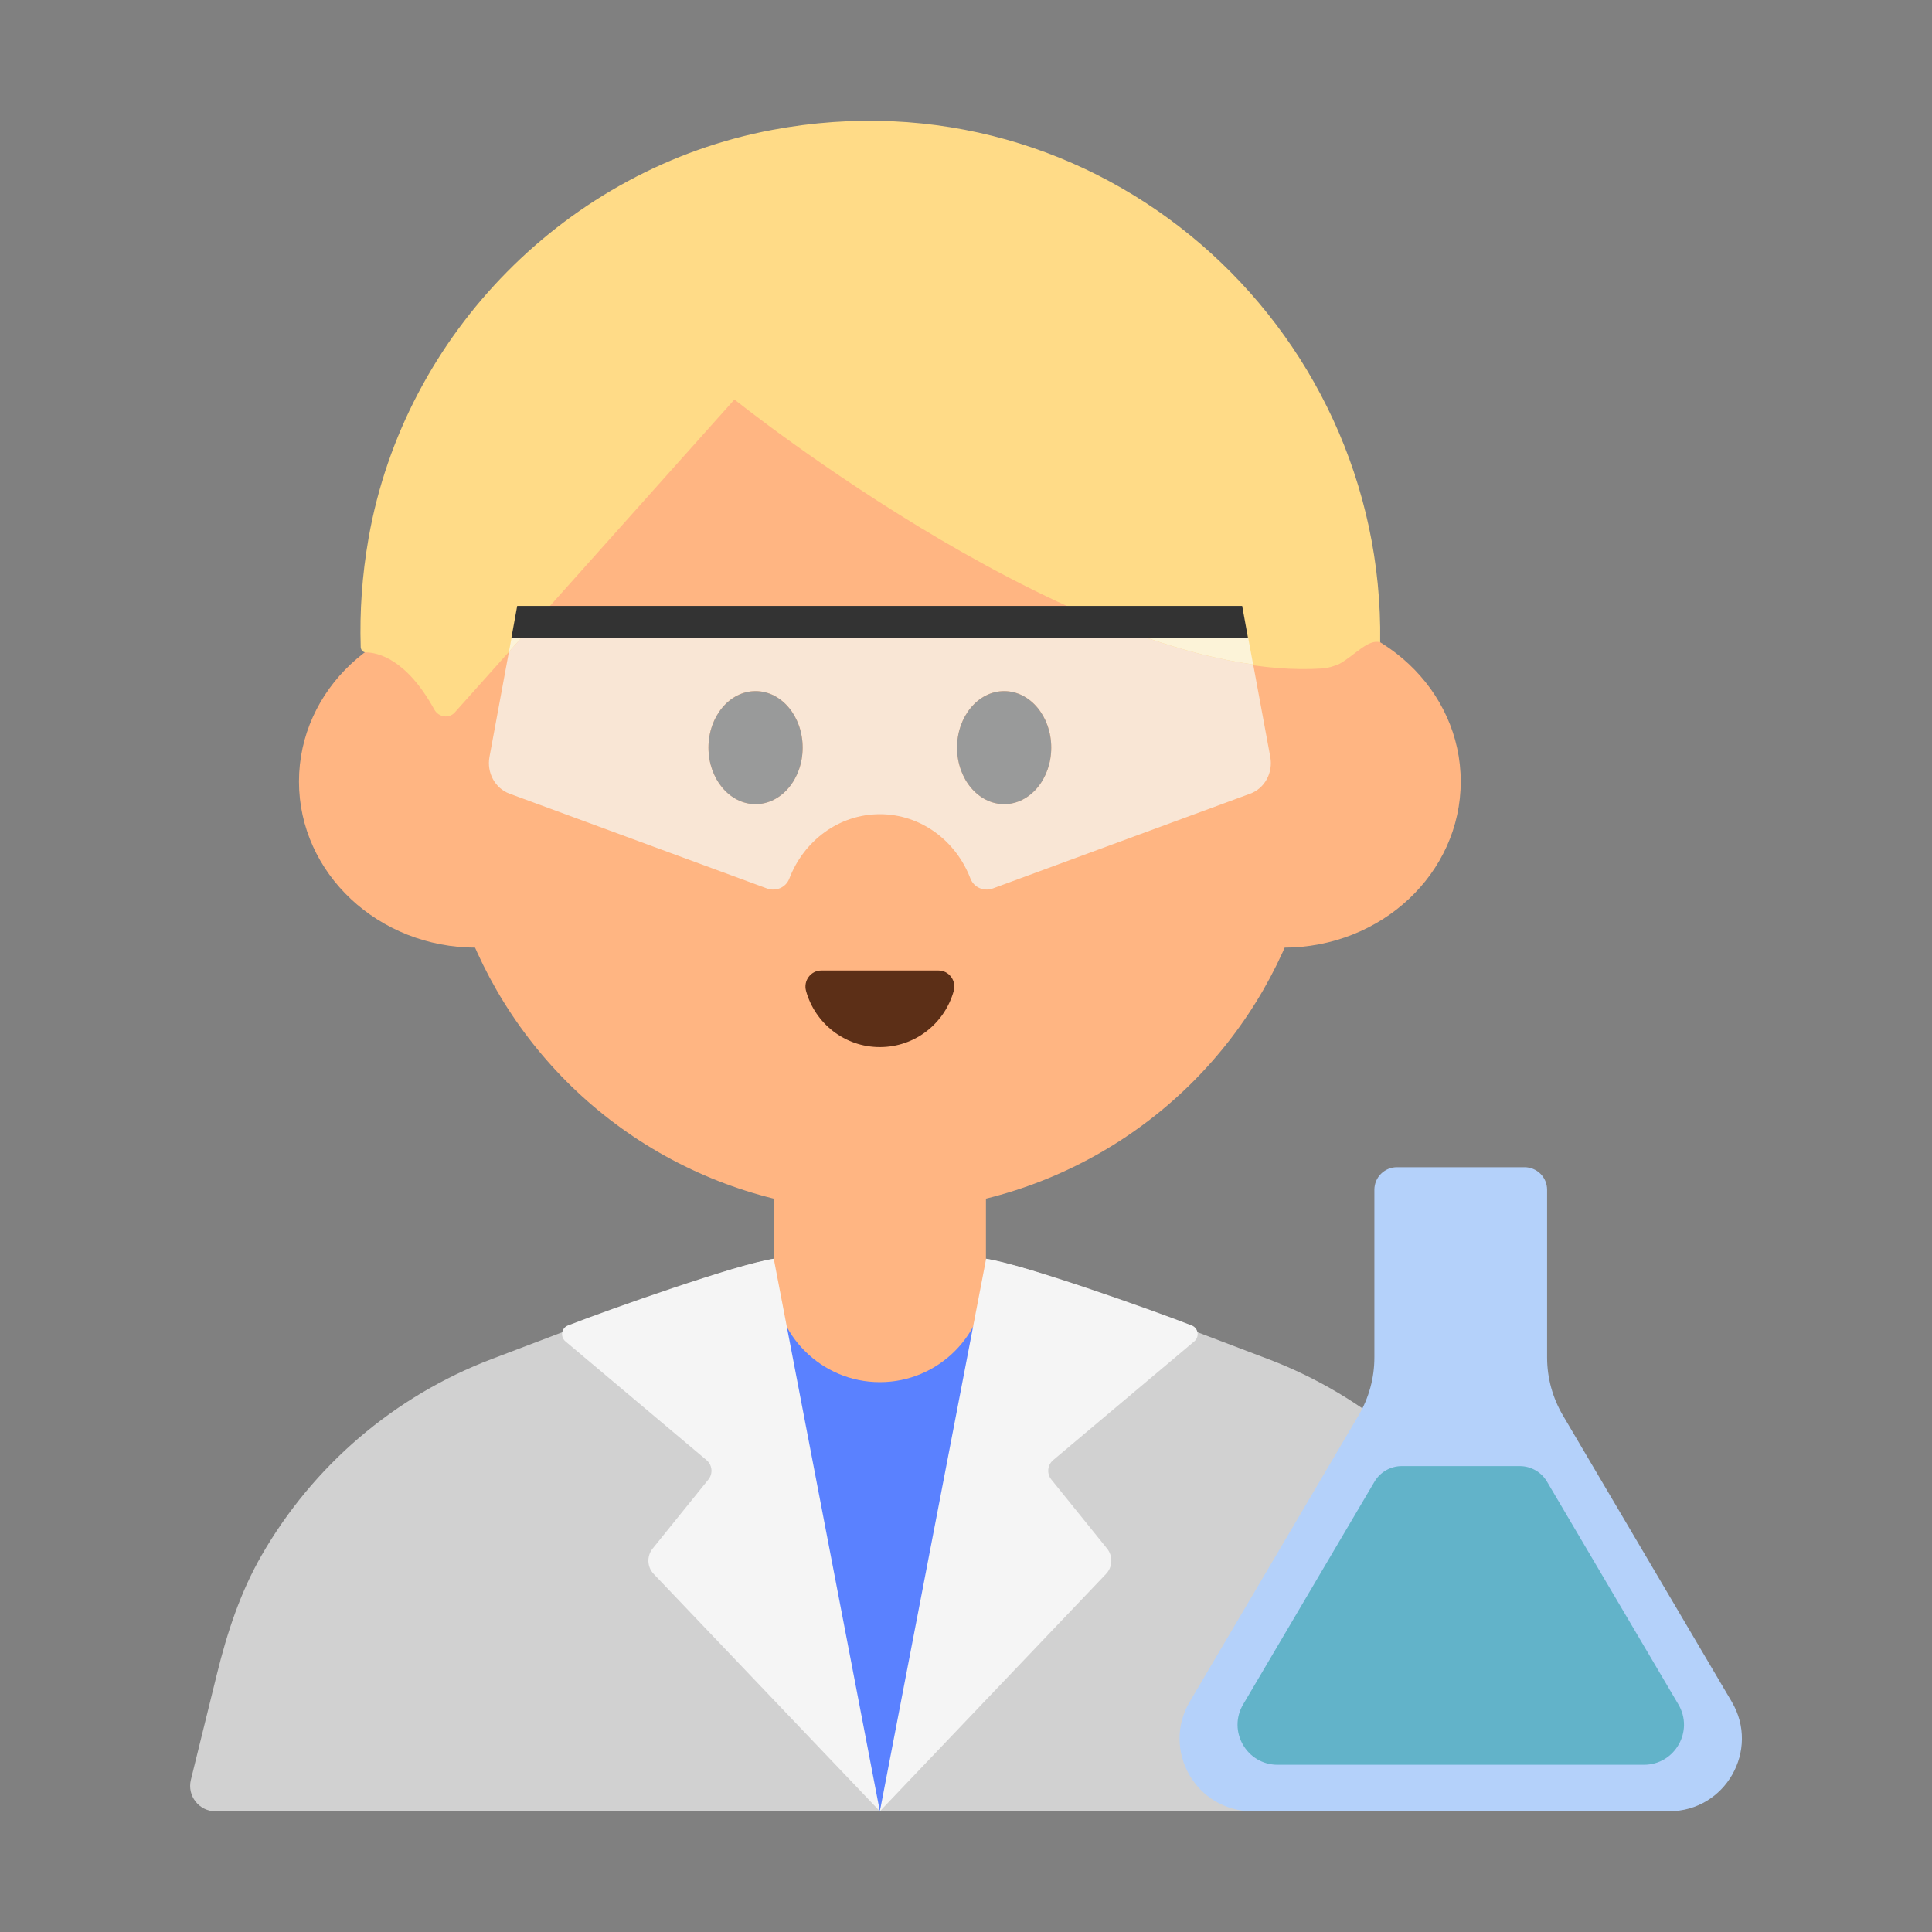 <?xml version="1.0" encoding="UTF-8"?><svg id="Layer_1" xmlns="http://www.w3.org/2000/svg" viewBox="0 0 40 40"><rect x="0" y="0" width="40" height="40" fill="#808080" stroke="none"/><g><path d="m26.25,28.136l-4.214-1.601c-2.46-.935-5.178-.935-7.638,0l-4.214,1.601c-2.028.771-3.708,2.218-4.771,4.071-.437.76-.713,1.602-.922,2.454l-.539,2.189c-.081.331.169.651.51.651h27.511c.341,0,.591-.32.51-.651l-.539-2.189c-.21-.851-.486-1.693-.922-2.454-1.064-1.853-2.743-3.301-4.771-4.071Z" fill="#d1d1d1"/><polygon points="15.643 27.036 21.102 27.036 18.217 37.5 15.643 27.036" fill="#5a81ff"/><circle cx="18.217" cy="15.924" r="9.16" fill="#ffb582"/><g><ellipse cx="9.857" cy="16.181" rx="3.667" ry="3.439" fill="#ffb582"/><ellipse cx="26.576" cy="16.181" rx="3.667" ry="3.439" fill="#ffb582"/></g><path d="m28.575,13.298c.097-6.568-5.809-11.878-12.585-10.609-4.231.792-7.618,4.217-8.36,8.457-.134.764-.185,1.517-.162,2.251.002.059.048.11.107.11.234.002.833.122,1.417,1.183.088.159.302.195.424.06l5.79-6.479s7.335,5.891,12.176,5.569c.107-.007.23-.044.351-.096.323-.182.594-.519.842-.447Z" fill="#ffdb87"/><path d="m19.429,20.093c.219,0,.375.21.317.422-.185.671-.799,1.164-1.529,1.164s-1.344-.493-1.529-1.164c-.058-.211.098-.422.317-.422h2.425Z" fill="#5c2f17"/><path d="m16.02,22.251h4.393v4.169c0,1.212-.984,2.196-2.196,2.196h0c-1.212,0-2.196-.984-2.196-2.196v-4.169h0Z" fill="#ffb582"/><path d="m16.02,26.061l2.196,11.439-4.682-4.913c-.138-.145-.147-.369-.022-.525l1.155-1.431c.098-.122.081-.3-.039-.401l-2.921-2.458c-.113-.095-.086-.276.052-.33.858-.334,3.495-1.267,4.26-1.381Z" fill="#f5f5f5"/><path d="m20.417,26.061l-2.2,11.439,4.682-4.913c.138-.145.147-.369.022-.525l-1.155-1.431c-.098-.122-.081-.3.039-.401l2.921-2.458c.113-.095.086-.276-.052-.33-.858-.334-3.491-1.267-4.256-1.381Z" fill="#f5f5f5"/><path d="m35.854,35.233l-3.495-5.927c-.214-.364-.328-.778-.328-1.2v-3.473c0-.258-.209-.467-.467-.467h-2.642c-.258,0-.467.209-.467.467v3.473c0,.422-.113.837-.328,1.2l-3.495,5.927c-.591,1.002.131,2.267,1.295,2.267h8.632c1.163,0,1.886-1.265,1.295-2.267Z" fill="#b4d1fa"/><path d="m32.03,30.677l2.719,4.611c.326.552-.072,1.25-.714,1.25h-7.583c-.641,0-1.04-.697-.714-1.25l2.719-4.611c.118-.2.333-.323.565-.323h2.443c.232,0,.447.123.565.323Z" fill="#62b3c9"/></g><g><path d="m23.737,13.203c.75.261,1.492.453,2.208.555l-.103-.555h-2.105Z" fill="#fcf3d8"/><g><path d="m10.796,13.203l-.259.29-.403,2.179c-.06.326.116.65.415.76l5.331,1.963c.181.067.39-.017.462-.205.299-.781,1.025-1.333,1.875-1.333s1.577.552,1.875,1.333c.072.187.281.271.462.205l5.331-1.963c.299-.11.475-.433.415-.76l-.354-1.914c-.716-.102-1.458-.293-2.208-.555h-12.941Zm4.847,3.445c-.538,0-.975-.524-.975-1.17s.436-1.17.975-1.17.975.524.975,1.17-.436,1.17-.975,1.17Zm5.147,0c-.538,0-.975-.524-.975-1.17s.436-1.17.975-1.17.975.524.975,1.17-.436,1.17-.975,1.17Z" fill="#f9e6d5"/><polygon points="10.591 13.203 10.537 13.493 10.796 13.203 10.591 13.203" fill="#fcf3d8"/><path d="m15.643,14.309c-.538,0-.975.524-.975,1.17s.436,1.17.975,1.17.975-.524.975-1.17-.436-1.17-.975-1.17Z" fill="#999a9a"/><ellipse cx="20.79" cy="15.479" rx=".975" ry="1.17" fill="#999a9a"/><polygon points="25.838 13.205 10.588 13.205 10.708 12.545 25.718 12.545 25.838 13.205" fill="#333"/></g></g><rect width="40" height="40" fill="none"/></svg>